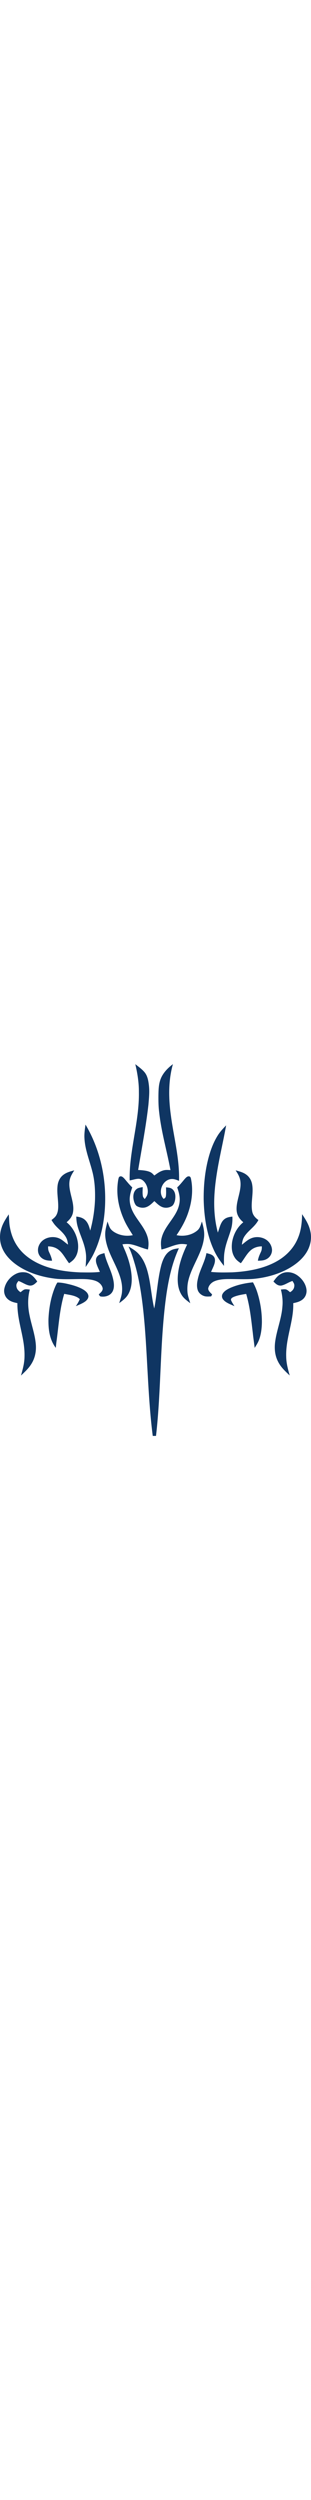 <?xml version="1.0" encoding="UTF-8" standalone="no"?>
<svg
   xmlns:dc="http://purl.org/dc/elements/1.1/"
   xmlns:cc="http://creativecommons.org/ns#"
   xmlns:rdf="http://www.w3.org/1999/02/22-rdf-syntax-ns#"
   xmlns:svg="http://www.w3.org/2000/svg"
   xmlns="http://www.w3.org/2000/svg"
   xmlns:sodipodi="http://sodipodi.sourceforge.net/DTD/sodipodi-0.dtd"
   xmlns:inkscape="http://www.inkscape.org/namespaces/inkscape"
   viewBox="0 0 470.704 561.58"
   version="1.1"
   id="svg861"
   sodipodi:docname="Jeseh_glyph.svg"
   inkscape:version="0.92.4 (5da689c313, 2019-01-14)"
   width="70"
   >
  <defs
     id="defs865" />
  <sodipodi:namedview
     pagecolor="#ffffff"
     bordercolor="#666666"
     borderopacity="1"
     objecttolerance="10"
     gridtolerance="10"
     guidetolerance="10"
     inkscape:pageopacity="0"
     inkscape:pageshadow="2"
     inkscape:window-width="1920"
     inkscape:window-height="1017"
     id="namedview863"
     showgrid="false"
     inkscape:zoom="0.73828125"
     inkscape:cx="-49.933553"
     inkscape:cy="263.67333"
     inkscape:window-x="1912"
     inkscape:window-y="-8"
     inkscape:window-maximized="1"
     inkscape:current-layer="svg861"
     inkscape:document-rotation="0" />
  <path
     d="m 261.713,0 c -6.99,25.05 -6.67,50.6 -3.26,76.17 4.38,33.89 13.42,65.68 12.54,100.14 -4.52,-1.75 -8.54,-3.54 -13.53,-2.49 -12.38,2.61 -18.73,20.22 -9.92,29.67 1.9,-0.73 3,-1.68 3.44,-3.73 0.79,-4.44 0.29,-9.18 0.32,-13.68 3.78,0.45 7.15,0.41 10.09,3.22 4.25,4.08 4.55,10.38 3.61,15.85 -0.64,3.13 -1.9,6.94 -4.46,9.02 -4.67,3.11 -11.16,3.74 -16.21,1.17 -4.11,-1.97 -7.38,-5.38 -10.69,-8.46 -3.44,3.3 -7.12,7.03 -11.6,8.85 -4.95,2.12 -11.07,1.29 -15.5,-1.67 -2.37,-2.13 -3.55,-5.79 -4.23,-8.82 -1.13,-5.31 -0.6,-11.81 3.5,-15.78 2.81,-2.83 6.49,-2.99 10.19,-3.72 -0.04,4.43 -0.54,9.12 0.22,13.48 0.33,1.97 1.6,3.12 2.81,4.57 1.89,-2.56 3.72,-4.85 4.34,-8.08 1,-5.19 -0.33,-10.85 -3.05,-15.33 -2.51,-3.85 -5.92,-7.17 -10.81,-7.21 -4.46,0.12 -8.84,1.88 -13.27,2.5 -1,-44.26 14.77,-88.92 13.95,-133.5 0.12,-14.28 -2.17,-28.26 -5.4,-42.12 4.83,3.87 10.42,7.73 14.29,12.58 4.11,5.08 5.45,12.27 6.19,18.59 1.32,10.17 0.2,20 -0.62,30.17 -3.74,32.94 -10.11,65.78 -15.55,98.48 5.8,0.38 12.44,0.69 17.83,3.01 2.8,1.16 4.64,3.21 6.66,5.36 4.47,-3.25 8.5,-6.37 13.97,-7.78 3.52,-0.98 6.84,-0.6 10.43,-0.38 -5.34,-28.82 -13.87,-57.83 -17.04,-86.88 -1.14,-8.54 -1.24,-17.4 -1.17,-26.03 0.15,-8.47 0.28,-16.43 3.25,-24.49 3.49,-9.27 10.88,-16.83 18.68,-22.68 z"
     fill="#0e3461"
     id="path833"
     style="fill:#0f3562;fill-opacity:1" />
  <path
     d="m 129.413,91.28 c 21.78,36.67 31.38,79.41 29.61,121.89 -1.06,24.49 -6.04,49.67 -16.59,71.92 -3.52,7.6 -8.14,14.44 -12.8,21.38 0.28,-6.9 1.22,-13.4 0.34,-20.32 -1.6,-14.06 -7.78,-25.73 -11.87,-38.88 -1.79,-5.63 -2.62,-11.15 -2.62,-17.05 4.81,0.62 9.29,1.64 13.02,4.95 4.81,4.31 6.47,10.23 8.07,16.25 4.15,-15.13 6.54,-30.58 7.22,-46.25 0.41,-14.64 -0.41,-29.6 -4.25,-43.8 -4.21,-16.3 -10.85,-32.28 -11.72,-49.2 -0.47,-7.09 0.63,-13.91 1.59,-20.89 z"
     fill="#0e3461"
     id="path835"
     style="fill:#0f3562;fill-opacity:1" />
  <path
     d="m 342.273,92.44 c -4.54,25.7 -11.1,51.68 -14.85,77.73 -4.19,28.33 -5.13,56.33 2.3,84.26 2.31,-6.06 3.75,-14.01 8.3,-18.76 3.73,-3.94 8.53,-4.85 13.71,-5.36 0.32,6.73 -0.3,13.39 -2.24,19.86 -3.31,11.18 -7.82,21.24 -9.62,32.98 -1.22,7.23 -0.93,14.36 -0.85,21.65 -6.29,-7.8 -11.86,-16.03 -15.9,-25.23 -10.5,-23.28 -14.31,-50.05 -14.87,-75.4 -0.17,-23.08 2.36,-46.92 9.16,-69.05 2.89,-9.4 6.74,-18.73 11.95,-27.1 3.62,-5.86 8.16,-10.63 12.91,-15.58 z"
     fill="#0e3461"
     id="path837"
     style="fill:#0f3562;fill-opacity:1" />
  <path
     d="m 112.403,160.4 c -3.31,5.38 -6.51,10.25 -7.23,16.72 -1.94,15.28 7.86,31.24 5.43,46.07 -0.94,6.61 -4.85,11.48 -9.82,15.64 10.11,8.09 16.22,20.54 17.38,33.34 0.61,7.53 -0.7,15.21 -5.33,21.35 -2.27,3.08 -5.21,5.09 -8.29,7.26 -5.3,-6.7 -9.42,-15.44 -16.11,-20.52 -4.54,-3.53 -9.95,-4.92 -15.63,-5.01 0.02,2.91 0.01,5.65 1.32,8.33 2.06,4.34 3.96,8.57 4.67,13.38 -5.81,-0.07 -11.13,-0.41 -15.83,-4.23 -5.94,-4.8 -7,-13.1 -3.61,-19.74 4.99,-10.2 17.76,-13.84 28.13,-10.59 6.24,2.02 10.18,6.53 15.47,10.22 -0.46,-3.83 -1.06,-7.52 -3,-10.92 -3.8,-6.94 -10.36,-11.64 -15.6,-17.39 -2.52,-2.68 -4.5,-5.71 -6.43,-8.82 2.65,-2.12 5.24,-3.92 7.04,-6.88 2.45,-4.14 3.1,-8.7 3.15,-13.44 0.1,-10.11 -2.02,-19.81 -1.15,-30.02 0.47,-6.82 3.19,-13.54 8.74,-17.78 5.05,-3.94 10.68,-5.25 16.7,-6.97 z"
     fill="#0e3461"
     id="path839"
     style="fill:#0f3562;fill-opacity:1" />
  <path
     d="m 356.633,160.39 c 1.15,0.32 2.31,0.65 3.47,0.99 4.78,1.38 9.26,2.85 13.24,5.97 4.13,3.18 6.81,7.8 8,12.84 3.04,13.8 -2.16,28.57 0.31,41.96 1.03,5.94 4.66,9.97 9.45,13.31 -5.28,10.33 -15.27,15.58 -21.32,25.06 -2.44,3.76 -3.19,7.92 -3.69,12.29 4.16,-3.23 8.11,-6.95 12.87,-9.2 6.74,-3.3 15.13,-3.06 21.78,0.35 6.19,3.12 10.46,9.35 10.96,16.27 0.23,5.81 -2.91,11.35 -8.01,14.13 -4.26,2.43 -8.62,2.47 -13.38,2.57 0.67,-4.78 2.55,-8.96 4.58,-13.27 1.36,-2.73 1.48,-5.46 1.34,-8.45 -5.92,0.16 -11.55,1.69 -16.18,5.49 -6.34,5.16 -10.4,13.57 -15.53,20.05 -3.75,-2.51 -7.22,-5.09 -9.55,-9.06 -4.37,-7.04 -4.77,-14.97 -3.67,-23 1.97,-11.59 7.72,-22.42 16.93,-29.84 -5.27,-4.44 -9.18,-9.73 -10.01,-16.78 -1.62,-14.2 7.13,-29.32 5.73,-43.94 -0.39,-5.44 -2.6,-10.24 -5.49,-14.77 -0.61,-1 -1.22,-1.98 -1.83,-2.97 z"
     fill="#0e3461"
     id="path841"
     style="fill:#0f3562;fill-opacity:1" />
  <path
     d="m 181.913,169.57 c 2.68,-0.68 4.92,1.89 6.58,3.61 3.8,4.46 7.37,9.05 11.7,13.03 -1.49,4.26 -2.88,8.5 -3.49,13 -1.11,6.81 0.12,13.76 2.73,20.1 5.88,14.21 18.15,25.05 23.22,39.67 2.48,6.89 2.7,13.88 1.26,21.03 -8.57,-1.91 -16.44,-5.93 -25,-7.7 -4.54,-0.98 -8.97,-0.62 -13.55,-0.23 0.68,2.01 1.44,3.99 2.29,5.94 5.95,13.16 10.55,27.69 11.57,42.16 0.62,9.39 -0.38,19.23 -5.19,27.51 -3.28,5.73 -8.43,9.4 -13.56,13.32 1.46,-5.39 3.41,-10.26 4.06,-15.87 0.98,-8.33 -0.4,-16.48 -2.97,-24.4 -4.96,-15.35 -14.28,-29.96 -19.14,-45.4 -2.07,-6.72 -3.6,-14.1 -3.11,-21.16 0.34,-5.49 2.08,-11.16 3.36,-16.53 1.17,3.2 2.16,6.58 3.74,9.6 2.01,3.77 6.1,6.46 9.86,8.28 7.73,3.71 16.34,4.53 24.73,2.87 -5.03,-8.1 -10.23,-15.94 -13.91,-24.79 -8.16,-18.7 -11.69,-38.99 -8.09,-59.24 0.51,-1.91 0.56,-4.28 2.91,-4.8 z"
     fill="#0e3461"
     id="path843"
     style="fill:#0f3562;fill-opacity:1" />
  <path
     d="m 286.313,169.54 c 1.53,0.13 2.29,1.7 2.61,3.02 3.69,16.91 1.63,34.81 -3.85,51.1 -4.09,12.52 -10.51,23.85 -17.87,34.72 10.83,2.21 22.83,0.11 31.42,-7.09 4.24,-3.55 5.12,-8.63 7,-13.6 2.25,8.14 4.24,15.99 3.16,24.53 -2.68,23.8 -19.85,44.13 -24.35,67.5 -0.85,4.75 -1.06,9.64 -0.69,14.45 0.36,5.76 2.63,11.41 4.22,17.03 -4.6,-3.77 -9.31,-6.81 -12.63,-11.87 -5.57,-8.36 -6.77,-18.33 -6.28,-28.16 0.95,-16.76 6.91,-33.7 14.2,-48.71 -3.92,-0.69 -7.81,-1.13 -11.79,-0.5 -9.47,1.42 -17.65,6.03 -27.12,8.04 -0.87,-6.1 -1.28,-12.08 0.44,-18.09 4.74,-18.09 21.89,-30.74 26.2,-48.96 2.39,-9.3 0.34,-17.92 -2.8,-26.71 4.09,-3.78 7.48,-8.12 11.04,-12.38 1.83,-1.96 4.04,-4.9 7.09,-4.32 z"
     fill="#0e3461"
     id="path845"
     style="fill:#0f3562;fill-opacity:1" />
  <path
     d="m 13.193,226.87 c 0.82,6.56 0.48,13.04 1.8,19.54 1.89,10.79 5.85,21.12 12.31,30.02 8.83,12.45 21.99,21.22 35.95,26.98 18.18,7.49 38.72,10.39 58.26,11.15 9.86,0.08 19.87,0.43 29.67,-0.71 -1.88,-4.3 -4.12,-8.64 -5.4,-13.16 -0.9,-3.38 -1.03,-7.11 1.25,-9.99 2.62,-3.39 7.14,-4.17 11.02,-5.27 2.5,12.67 9.35,24.09 12.54,36.67 1.7,6.43 3.12,14.8 -0.02,20.96 -3.36,6.68 -11.19,9 -18.16,7.91 -1.49,-0.22 -2.13,-2 -2.95,-3.1 2.63,-2.63 6.58,-5.42 5.88,-9.67 -1.13,-4.92 -5.61,-8.89 -10.21,-10.62 -6.96,-2.71 -15.24,-2.95 -22.62,-2.96 -12.04,0.06 -23.7,0.67 -35.8,-0.24 -20.09,-1.97 -40.67,-7.71 -57.82,-18.59 -10.83,-6.89 -20.82,-16.28 -25.74,-28.37 -4,-9.6 -4.11,-20.41 -0.81,-30.23 2.41,-7.58 6.6,-13.71 10.85,-20.32 z"
     fill="#0e3461"
     id="path847"
     style="fill:#0f3562;fill-opacity:1" />
  <path
     d="m 457.223,226.64 c 5.5,8.23 10.56,16.12 12.51,26.02 2.19,9.48 0.56,19.34 -3.73,27.98 -5.86,11.65 -16.07,20.32 -27.12,26.89 -16.66,9.77 -36.15,15.07 -55.3,16.85 -12.81,1 -26.31,0.12 -39.07,0.27 -6.63,0.12 -14.05,0.67 -20.17,3.39 -4.39,1.93 -8.64,6.23 -9.25,11.14 0.27,3.75 3.59,6.18 5.97,8.72 -0.48,0.96 -0.95,1.93 -1.43,2.9 -2.93,0.23 -6.01,0.43 -8.92,-0.02 -5.01,-1.02 -9.83,-4.57 -11.46,-9.54 -2.02,-5.99 -0.84,-12.91 0.69,-18.88 3.14,-12.64 10.18,-24.15 12.51,-36.9 5.13,1.29 10.79,2.35 12.6,8.12 1.67,6.67 -3.21,14.2 -5.58,20.29 10.61,1.09 21.39,0.82 32.04,0.62 22.98,-1.22 47.3,-5.28 67.55,-16.77 14.36,-8.08 26.12,-20.32 32.19,-35.78 4.66,-11.35 5.73,-23.16 5.97,-35.3 z"
     fill="#0e3461"
     id="path849"
     style="fill:#0f3562;fill-opacity:1" />
  <path
     d="m 194.533,275.35 c 1.02,0.62 2.04,1.24 3.06,1.87 4.28,2.67 8.36,5.3 11.84,9.02 7.06,7.45 11.21,17.13 13.88,26.93 4.94,18.12 5.79,37.58 10.12,55.99 4.22,-21.69 5,-44.4 10.86,-66.25 2.23,-7.6 5.69,-15.9 12.5,-20.48 4.28,-2.99 8.93,-3.59 13.97,-4.32 -9.99,21.72 -15.04,44.51 -18.64,68.02 -10.27,70.49 -7.81,144.44 -15.99,215.44 -1.65,0.01 -3.3,0.01 -4.95,0.01 -6.93,-53.93 -7.71,-110.01 -12,-164.4 -2.56,-31.17 -6.21,-63.67 -14.71,-93.84 -2.51,-8.35 -4.81,-16.69 -8.51,-24.62 -0.48,-1.12 -0.96,-2.24 -1.43,-3.37 z"
     fill="#0e3461"
     id="path851"
     style="fill:#0f3562;fill-opacity:1" />
  <path
     d="m 40.053,314.85 c 7.47,2.02 12.19,7.32 16.32,13.54 -3.39,3.4 -6.64,6.72 -11.91,6.05 -5.8,-1.09 -10.88,-5.02 -16.52,-6.92 -1.83,2.38 -3.51,4.44 -3.12,7.67 0.29,4.36 2.88,6.99 6.25,9.36 1.79,-1.4 3.6,-3.13 5.69,-4.05 2.52,-0.91 5.73,-0.22 8.35,0 -3.42,12.67 -3.1,26.4 -0.33,39.15 2.85,14.33 8.27,29.07 9.42,43.52 0.85,9.95 -0.94,19.98 -6.08,28.61 -4.34,7.47 -10.26,12.75 -16.38,18.66 2.61,-9.34 5.19,-18.48 5.35,-28.27 0.88,-28.48 -11.13,-52.58 -10.78,-81.16 -6.12,-1.22 -11.76,-2.72 -16.08,-7.56 -3.56,-4.11 -4.84,-9.99 -3.45,-15.24 2.17,-9.4 9.3,-17.75 18.03,-21.76 4.76,-2.29 10.1,-2.6 15.24,-1.6 z"
     fill="#0e3461"
     id="path853"
     style="fill:#0f3562;fill-opacity:1" />
  <path
     d="m 449.833,318.9 c 7.04,4.8 12.81,12.67 14,21.22 0.75,5.55 -1.11,11.24 -5.37,14.94 -4.27,3.66 -9.25,4.88 -14.62,5.98 0.86,27.1 -11.7,53.04 -10.66,81.13 0.16,9.73 2.67,18.86 5.33,28.13 -6.77,-6.36 -13.19,-12.19 -17.52,-20.6 -5.2,-9.88 -6.01,-20.86 -4.33,-31.76 2.37,-16.74 9.63,-34.56 10.76,-51.78 0.87,-8.68 -0.19,-17.26 -2.28,-25.69 2.39,-0.2 4.96,-0.64 7.34,-0.28 2.46,0.52 4.63,2.78 6.53,4.31 3.62,-2.09 6.12,-4.98 6.43,-9.3 0.36,-3.14 -1.27,-5.18 -2.83,-7.66 -5.65,1.71 -10.49,5.42 -16.17,6.81 -5.63,1.04 -8.96,-2.4 -12.61,-5.99 3.12,-4.35 6.03,-8.43 10.79,-11.15 7.83,-4.76 17.88,-3.41 25.21,1.69 z"
     fill="#0e3461"
     id="path855"
     style="fill:#0f3562;fill-opacity:1" />
  <path
     d="m 86.913,329.84 c 7.22,0.03 14.61,1.88 21.59,3.66 6.45,1.83 13.23,4.13 18.85,7.85 3.02,2.1 6.07,4.94 6.5,8.81 0.2,3.41 -2.32,6.46 -4.92,8.37 -4.17,3.05 -9.4,4.97 -14.11,7.06 2.27,-3.37 4.32,-6.82 5.93,-10.56 -5.65,-5.77 -15.97,-6.41 -23.54,-8.03 -6.68,21.87 -8.31,46.49 -11.32,69.17 -0.63,4.13 -1.03,8.28 -1.48,12.43 -9.57,-12.86 -11.33,-27.84 -11.07,-43.44 0.69,-15.54 3.36,-31.47 8.99,-46.02 1.31,-3.14 2.56,-6.54 4.58,-9.3 z"
     fill="#0e3461"
     id="path857"
     style="fill:#0f3562;fill-opacity:1" />
  <path
     d="m 382.893,329.58 c 2.86,5.24 5.16,10.63 6.9,16.34 4.41,14.28 6.68,29.29 6.59,44.25 -0.16,8.61 -1.14,17.66 -4.13,25.79 -1.66,4.62 -4.21,8.56 -6.83,12.68 -0.79,-7.43 -2.03,-14.8 -2.76,-22.24 -2.46,-20.25 -4.29,-39.66 -10.06,-59.35 -6.23,1.02 -12.77,2.06 -18.64,4.44 -1.93,0.93 -4.58,2.07 -4.37,4.64 1.09,3.38 3.47,6.4 5.21,9.48 -5.53,-2.66 -12.95,-5.01 -16.88,-9.88 -2.21,-2.64 -2.66,-6.04 -0.86,-9.05 2.51,-4.22 7.66,-7.01 12.02,-8.94 10.63,-4.59 22.33,-7.05 33.81,-8.16 z"
     fill="#0e3461"
     id="path859"
     style="fill:#0f3562;fill-opacity:1" />
</svg>
